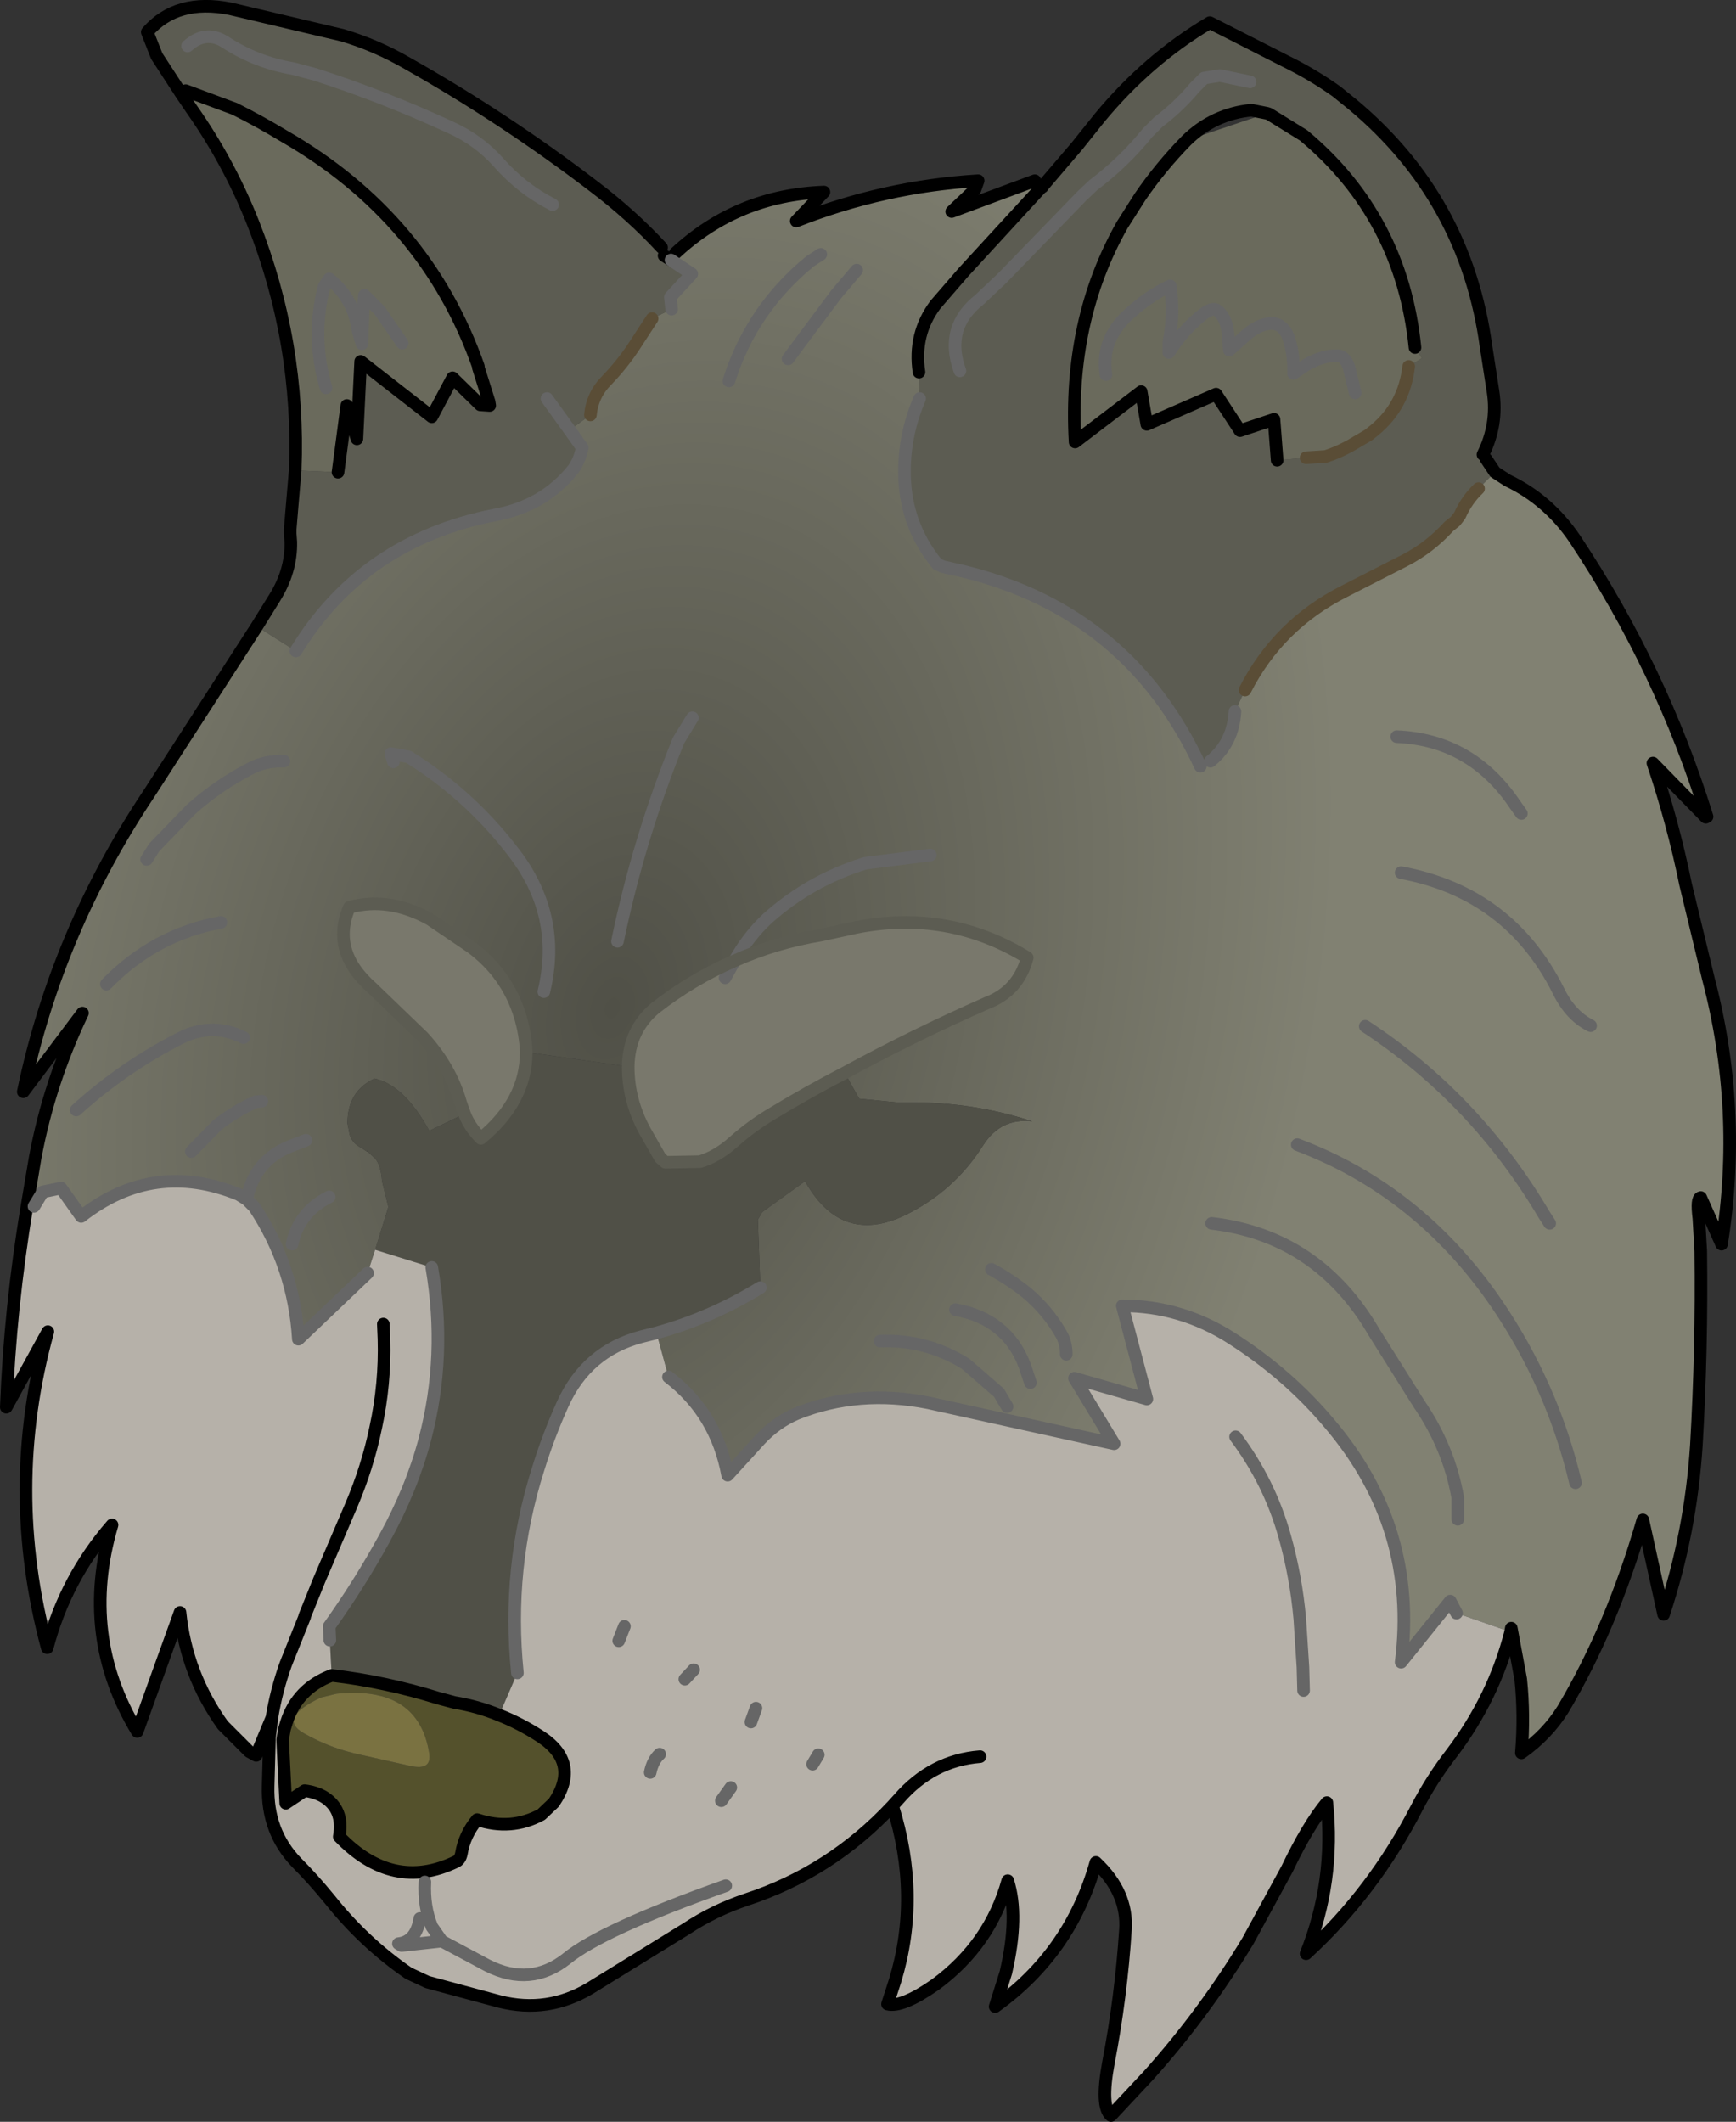 <?xml version="1.0" encoding="UTF-8" standalone="no"?>
<svg xmlns:xlink="http://www.w3.org/1999/xlink" height="168.5px" width="137.9px" xmlns="http://www.w3.org/2000/svg">
  <rect width="100%" height="100%" fill="#333333" stroke="none"/>
  <g transform="matrix(1.0, 0.0, 0.0, 1.0, 70.85, 77.05)">
    <path d="M11.95 -62.2 L12.05 -62.35 14.7 -65.45 16.5 -67.7 Q20.35 -72.35 25.25 -75.25 L31.25 -72.2 Q33.4 -71.15 35.3 -69.8 L36.6 -68.75 Q45.6 -61.25 47.2 -49.5 L47.75 -45.95 Q48.15 -43.35 46.95 -40.95 L47.2 -40.6 47.9 -39.55 46.6 -38.25 Q45.65 -37.35 45.1 -36.1 L44.75 -35.65 44.25 -35.25 Q42.7 -33.55 40.75 -32.55 L35.95 -30.1 Q30.7 -27.45 28.05 -22.25 L27.25 -20.55 Q27.1 -18.05 25.3 -16.6 L24.5 -16.2 Q18.85 -28.4 5.8 -31.65 L4.05 -32.05 3.6 -32.25 Q0.9 -35.55 1.0 -39.9 1.05 -42.7 2.2 -45.4 L2.15 -47.5 Q1.7 -50.5 3.45 -52.85 L5.7 -55.45 11.9 -62.2 11.95 -62.2 M-17.55 -56.4 L-15.9 -55.3 -17.6 -53.45 -17.5 -52.5 -19.05 -51.75 -20.45 -49.6 Q-21.4 -48.15 -22.65 -46.85 -23.8 -45.7 -23.95 -44.1 L-25.6 -42.9 -24.6 -41.5 Q-24.8 -40.5 -25.3 -39.8 -27.65 -36.85 -31.55 -36.15 -42.0 -34.1 -47.35 -25.35 L-50.45 -27.3 -49.05 -29.55 Q-47.7 -31.7 -47.75 -34.0 L-47.8 -34.7 -47.8 -35.0 -47.65 -36.8 -47.4 -39.7 -44.0 -39.55 -43.3 -44.85 -42.5 -42.2 -42.2 -48.35 -36.55 -43.95 -34.9 -47.05 -32.7 -44.9 -31.95 -44.85 -32.0 -45.15 -32.85 -47.85 -32.85 -47.95 Q-37.0 -59.75 -48.3 -66.25 -50.2 -67.4 -52.2 -68.4 L-56.1 -69.85 -56.45 -69.6 -58.4 -72.6 -59.15 -74.5 Q-56.8 -77.2 -52.55 -76.35 L-43.65 -74.25 Q-40.95 -73.45 -38.45 -72.0 -30.75 -67.65 -23.75 -62.3 -20.7 -60.0 -18.3 -57.4 L-18.1 -56.75 -17.55 -56.4 M28.45 -70.55 L26.05 -71.05 24.8 -70.85 24.05 -70.1 Q22.8 -68.6 21.15 -67.35 L20.3 -66.5 Q18.45 -64.2 16.0 -62.35 L15.1 -61.5 8.75 -54.95 6.95 -53.25 Q4.15 -51.05 5.4 -47.6 4.15 -51.05 6.95 -53.25 L8.75 -54.95 15.1 -61.5 16.0 -62.35 Q18.45 -64.2 20.3 -66.5 L21.15 -67.35 Q22.8 -68.6 24.05 -70.1 L24.8 -70.85 26.05 -71.05 28.45 -70.55 M23.4 -65.9 Q21.3 -63.75 19.7 -61.4 L18.3 -59.2 Q14.0 -51.6 14.55 -41.95 L19.8 -45.95 20.25 -43.35 25.75 -45.75 27.65 -42.85 30.35 -43.75 30.6 -40.5 32.9 -40.7 34.45 -40.8 Q35.4 -41.1 36.4 -41.65 L37.85 -42.5 38.35 -42.9 Q40.7 -44.85 41.05 -47.95 L42.1 -48.6 41.55 -49.45 Q40.5 -59.8 32.7 -66.3 L29.95 -68.0 29.8 -68.05 28.55 -68.3 Q25.55 -68.0 23.4 -65.9 M-26.95 -60.8 Q-29.4 -62.05 -31.25 -64.15 -32.85 -65.95 -35.1 -66.95 -40.4 -69.4 -45.85 -71.15 L-47.55 -71.6 Q-50.5 -72.1 -52.95 -73.7 -54.5 -74.7 -55.95 -73.4 -54.5 -74.7 -52.95 -73.7 -50.5 -72.1 -47.55 -71.6 L-45.85 -71.15 Q-40.4 -69.4 -35.1 -66.95 -32.85 -65.95 -31.25 -64.15 -29.4 -62.05 -26.95 -60.8 M-27.4 -45.4 L-25.6 -42.9 -27.4 -45.4" fill="#5c5c52" fill-rule="evenodd" stroke="none"/>
    <path d="M11.95 -62.2 L11.9 -62.2 5.7 -55.45 3.45 -52.85 Q1.7 -50.5 2.15 -47.5 L2.2 -45.4 Q1.05 -42.7 1.0 -39.9 0.9 -35.55 3.6 -32.25 L4.05 -32.05 5.8 -31.65 Q18.85 -28.4 24.5 -16.2 L24.55 -16.1 25.3 -16.6 Q27.1 -18.05 27.25 -20.55 L28.05 -22.25 Q30.7 -27.45 35.95 -30.1 L40.75 -32.55 Q42.7 -33.55 44.25 -35.25 L44.75 -35.65 45.1 -36.1 Q45.65 -37.35 46.6 -38.25 L47.9 -39.55 48.9 -38.9 Q52.15 -37.35 54.25 -34.25 61.1 -23.95 64.75 -12.2 L64.65 -12.15 60.45 -16.45 Q62.05 -11.7 63.05 -6.8 L64.85 0.65 Q67.6 11.1 65.9 21.75 L64.25 18.05 Q63.9 18.1 64.1 19.7 L64.25 22.3 Q64.35 30.05 63.9 37.75 63.45 44.65 61.3 51.15 L59.65 43.65 Q57.2 52.15 53.3 58.7 52.05 60.7 50.0 62.15 50.25 59.2 49.95 56.3 L49.2 52.25 49.15 52.55 44.85 51.05 44.35 50.1 40.45 54.95 Q41.8 44.3 34.8 36.05 31.5 32.1 26.95 29.2 22.95 26.65 18.3 26.65 L20.25 34.05 14.5 32.4 17.65 37.6 2.9 34.35 Q-2.65 33.25 -7.55 35.2 -9.2 35.9 -10.5 37.3 L-13.05 40.1 Q-13.95 35.2 -17.75 32.3 L-18.7 28.8 Q-14.35 27.6 -10.45 25.2 L-10.65 19.8 -10.3 19.2 -6.9 16.75 Q-3.8 22.3 1.9 19.0 5.2 17.15 7.25 13.9 8.65 11.7 11.15 12.0 6.45 10.45 1.35 10.5 L0.45 10.5 -2.6 10.2 -3.75 8.15 Q1.75 5.15 7.55 2.6 10.05 1.65 10.75 -1.0 4.5 -4.85 -2.85 -3.4 L-5.6 -2.8 Q-9.25 -2.2 -12.5 -0.75 -11.4 -2.7 -9.9 -4.1 -6.5 -7.15 -2.1 -8.5 L3.05 -9.15 -2.1 -8.5 Q-6.5 -7.15 -9.9 -4.1 -11.4 -2.7 -12.5 -0.75 -15.85 0.7 -18.8 3.0 -20.9 4.75 -20.95 7.65 L-29.05 6.5 Q-29.1 5.1 -29.55 3.6 -30.6 0.25 -33.45 -1.85 L-36.7 -4.05 Q-39.95 -5.85 -43.1 -5.0 -44.6 -1.5 -41.3 1.4 L-37.25 5.3 Q-35.05 7.7 -34.25 10.55 L-33.95 11.4 -36.75 12.75 Q-38.75 9.1 -41.1 8.6 -43.25 9.6 -43.25 12.15 L-43.2 12.4 -43.1 12.95 Q-42.95 13.65 -42.25 14.05 L-41.7 14.4 -41.65 14.4 -41.05 14.95 Q-40.6 15.45 -40.5 16.75 L-40.0 18.8 -41.05 22.2 -41.65 24.05 -47.15 29.3 Q-47.5 23.55 -50.65 18.8 L-51.25 18.2 -51.9 17.8 Q-58.65 15.05 -64.4 19.55 L-66.0 17.3 -67.45 17.6 -68.15 18.75 -68.7 18.7 -68.05 14.85 Q-66.95 8.95 -64.3 3.4 L-69.0 9.65 Q-66.35 -3.05 -59.0 -14.05 L-50.45 -27.3 -47.35 -25.35 Q-42.0 -34.1 -31.55 -36.15 -27.65 -36.85 -25.3 -39.8 -24.8 -40.5 -24.6 -41.5 L-25.6 -42.9 -23.95 -44.1 Q-23.8 -45.7 -22.65 -46.85 -21.4 -48.15 -20.45 -49.6 L-19.05 -51.75 -17.5 -52.5 -17.6 -53.45 -15.9 -55.3 -17.55 -56.4 -17.2 -56.95 Q-12.25 -61.55 -5.4 -61.8 L-7.6 -59.5 Q-0.6 -62.25 6.85 -62.7 L6.6 -62.0 4.75 -60.25 11.35 -62.7 11.95 -62.2 M-46.55 13.5 L-47.85 14.0 Q-50.65 15.15 -51.25 18.2 -50.65 15.15 -47.85 14.0 L-46.55 13.5 M44.95 43.6 L44.95 41.9 Q44.25 37.9 41.85 34.4 L38.3 28.75 Q33.85 21.1 25.4 20.1 33.85 21.1 38.3 28.75 L41.85 34.4 Q44.25 37.9 44.95 41.9 L44.95 43.6 M54.3 40.7 Q52.5 33.05 48.05 26.5 41.9 17.5 32.2 13.85 41.9 17.5 48.05 26.5 52.5 33.05 54.3 40.7 M55.5 4.4 Q53.9 3.6 52.95 1.65 49.05 -6.15 40.45 -7.75 49.05 -6.15 52.95 1.65 53.9 3.6 55.5 4.4 M52.25 20.1 L51.8 19.4 Q46.35 10.2 37.6 4.45 46.35 10.2 51.8 19.4 L52.25 20.1 M50.0 -12.45 L49.5 -13.15 Q46.05 -18.3 40.1 -18.55 46.05 -18.3 49.5 -13.15 L50.0 -12.45 M9.15 34.65 L8.5 33.55 5.85 31.25 Q2.7 29.3 -0.95 29.45 2.7 29.3 5.85 31.25 L8.5 33.55 9.15 34.65 M13.85 30.5 Q13.85 29.6 13.45 28.9 12.4 27.05 10.75 25.65 9.45 24.6 7.9 23.75 9.45 24.6 10.75 25.65 12.4 27.05 13.45 28.9 13.85 29.6 13.85 30.5 M11.0 32.75 L10.55 31.4 Q9.15 27.7 5.05 26.95 9.15 27.7 10.55 31.4 L11.0 32.75 M-5.65 -56.85 L-6.5 -56.3 Q-11.15 -52.5 -12.95 -46.8 -11.15 -52.5 -6.5 -56.3 L-5.65 -56.85 M-2.8 -55.6 L-4.45 -53.65 -8.25 -48.55 -4.45 -53.65 -2.8 -55.6 M-59.2 -8.8 L-58.6 -9.75 -55.65 -12.8 Q-53.45 -14.75 -50.9 -16.05 -49.75 -16.65 -48.3 -16.6 -49.75 -16.65 -50.9 -16.05 -53.45 -14.75 -55.65 -12.8 L-58.6 -9.75 -59.2 -8.8 M-15.85 -20.05 L-16.95 -18.25 Q-20.1 -10.5 -21.8 -2.3 -20.1 -10.5 -16.95 -18.25 L-15.85 -20.05 M-39.6 -16.55 L-39.8 -17.2 -38.4 -16.95 Q-33.6 -13.95 -30.2 -9.55 -26.15 -4.45 -27.65 1.7 -26.15 -4.45 -30.2 -9.55 -33.6 -13.95 -38.4 -16.95 L-39.8 -17.2 -39.6 -16.55 M-64.8 11.1 Q-61.05 7.7 -56.55 5.4 -54.0 4.1 -51.5 5.35 -54.0 4.1 -56.55 5.4 -61.05 7.7 -64.8 11.1 M-50.05 10.4 L-50.55 10.45 Q-52.2 11.2 -53.6 12.3 L-55.65 14.4 -53.6 12.3 Q-52.2 11.2 -50.55 10.45 L-50.05 10.4 M-44.7 18.0 Q-47.1 19.2 -47.65 21.75 -47.1 19.2 -44.7 18.0 M-62.4 1.1 Q-58.55 -2.85 -53.3 -3.8 -58.55 -2.85 -62.4 1.1" fill="url(#gradient0)" fill-rule="evenodd" stroke="none"/>
    <path d="M30.6 -40.5 L30.35 -43.75 27.65 -42.85 25.75 -45.75 20.25 -43.35 19.8 -45.95 14.55 -41.95 Q14.0 -51.6 18.3 -59.2 L19.7 -61.4 Q21.3 -63.75 23.4 -65.9 L29.8 -68.05 29.95 -68.0 32.7 -66.3 Q40.5 -59.8 41.55 -49.45 L42.1 -48.6 41.05 -47.95 Q40.7 -44.85 38.35 -42.9 L37.85 -42.5 36.4 -41.65 Q35.4 -41.1 34.45 -40.8 L32.9 -40.7 30.6 -40.5 M36.8 -45.85 L36.3 -47.9 Q36.0 -48.75 35.45 -48.8 34.25 -48.85 32.95 -48.1 L31.9 -47.4 Q31.95 -48.7 31.6 -49.95 31.25 -51.2 30.35 -51.35 29.35 -51.45 28.2 -50.5 L26.8 -49.25 26.7 -50.5 Q26.6 -51.8 25.85 -52.4 25.5 -52.7 24.65 -52.05 23.05 -50.75 22.0 -49.05 L22.0 -49.85 Q22.45 -52.2 22.1 -54.35 20.2 -53.45 18.5 -51.8 16.6 -49.85 17.0 -47.3 16.6 -49.85 18.5 -51.8 20.2 -53.45 22.1 -54.35 22.45 -52.2 22.0 -49.85 L22.0 -49.05 Q23.05 -50.75 24.65 -52.05 25.5 -52.7 25.85 -52.4 26.6 -51.8 26.7 -50.5 L26.8 -49.25 28.2 -50.5 Q29.35 -51.45 30.35 -51.35 31.25 -51.2 31.6 -49.95 31.95 -48.7 31.9 -47.4 L32.95 -48.1 Q34.25 -48.85 35.45 -48.8 36.0 -48.75 36.3 -47.9 L36.8 -45.85 M-56.45 -69.6 L-56.1 -69.85 -52.2 -68.4 Q-50.2 -67.4 -48.3 -66.25 -37.0 -59.75 -32.85 -47.95 L-32.85 -47.85 -32.0 -45.15 -32.7 -44.9 -34.9 -47.05 -36.55 -43.95 -42.2 -48.35 -42.5 -42.2 -43.3 -44.85 -44.0 -39.55 -47.4 -39.7 Q-47.0 -49.85 -50.75 -59.35 -52.65 -64.15 -55.6 -68.35 L-56.45 -69.6 M-38.9 -49.8 L-40.7 -52.4 -41.9 -53.6 -42.0 -52.45 -42.1 -49.75 -42.4 -50.75 Q-42.75 -53.35 -44.7 -54.9 L-45.1 -54.3 Q-46.15 -50.3 -44.95 -46.25 -46.15 -50.3 -45.1 -54.3 L-44.7 -54.9 Q-42.75 -53.35 -42.4 -50.75 L-42.1 -49.75 -42.0 -52.45 -41.9 -53.6 -40.7 -52.4 -38.9 -49.8" fill="#6a6a5c" fill-rule="evenodd" stroke="none"/>
    <path d="M24.5 -16.2 L25.3 -16.6 24.55 -16.1 24.5 -16.2" fill="#3dd2ff" fill-rule="evenodd" stroke="none"/>
    <path d="M-3.75 8.15 L-2.6 10.2 0.45 10.5 1.35 10.5 Q6.45 10.45 11.15 12.0 8.65 11.7 7.25 13.9 5.2 17.15 1.9 19.0 -3.8 22.3 -6.9 16.75 L-10.3 19.2 -10.65 19.8 -10.45 25.2 Q-14.35 27.6 -18.7 28.8 L-19.9 29.1 Q-24.25 30.25 -26.15 34.45 -27.3 37.0 -28.1 39.6 -30.6 47.45 -29.75 55.8 L-31.2 59.15 Q-32.9 58.45 -34.75 58.15 L-36.05 57.8 Q-40.25 56.5 -44.5 56.0 L-44.65 53.2 -44.7 52.1 Q-42.3 48.75 -40.3 45.1 -38.15 41.2 -37.1 37.25 -35.35 30.6 -36.55 23.6 L-41.05 22.2 -40.0 18.8 -40.5 16.75 Q-40.6 15.45 -41.05 14.95 L-41.65 14.4 -41.65 14.3 -41.7 14.4 -42.25 14.05 Q-42.95 13.65 -43.1 12.95 L-43.2 12.4 -43.25 12.15 Q-43.25 9.6 -41.1 8.6 -38.75 9.1 -36.75 12.75 L-33.95 11.4 Q-33.55 12.45 -32.65 13.35 -29.05 10.4 -29.05 6.5 L-20.95 7.65 Q-20.95 10.35 -19.6 12.8 L-18.4 14.9 -18.0 15.25 -15.25 15.2 Q-13.9 14.8 -12.6 13.65 -11.15 12.35 -9.45 11.35 -6.65 9.65 -3.75 8.15 M-1.05 12.95 L-1.05 12.9 -1.05 12.85 -1.05 12.95" fill="#505047" fill-rule="evenodd" stroke="none"/>
    <path d="M-68.7 18.7 L-68.15 18.75 -67.45 17.6 -66.0 17.3 -64.4 19.55 Q-58.65 15.05 -51.9 17.8 L-51.25 18.2 -50.65 18.8 Q-47.5 23.55 -47.15 29.3 L-41.65 24.05 -41.05 22.2 -36.55 23.6 Q-35.35 30.6 -37.1 37.25 -38.15 41.2 -40.3 45.1 -42.3 48.75 -44.7 52.1 L-44.65 53.2 -44.5 56.0 Q-47.25 57.05 -48.1 59.75 L-48.25 60.25 -48.4 61.1 -48.15 66.15 -46.65 65.15 Q-45.85 65.25 -45.2 65.6 -43.5 66.6 -43.9 68.8 -39.65 73.2 -34.65 70.8 -34.3 70.65 -34.2 70.15 -33.95 68.65 -32.95 67.45 -30.25 68.35 -27.85 67.05 L-26.85 66.1 Q-24.7 62.9 -28.0 60.8 -29.55 59.8 -31.2 59.15 L-29.75 55.8 Q-30.6 47.45 -28.1 39.6 -27.3 37.0 -26.15 34.45 -24.25 30.25 -19.9 29.1 L-18.7 28.8 -17.75 32.3 Q-13.95 35.2 -13.05 40.1 L-10.5 37.3 Q-9.2 35.9 -7.55 35.2 -2.65 33.25 2.9 34.35 L17.65 37.6 14.5 32.4 20.25 34.05 18.3 26.65 Q22.95 26.65 26.95 29.2 31.5 32.1 34.8 36.05 41.8 44.3 40.45 54.95 L44.35 50.1 44.85 51.05 49.15 52.55 Q47.8 57.8 44.45 62.2 42.9 64.2 41.7 66.5 38.25 73.2 32.9 78.1 35.2 72.35 34.55 66.1 33.05 67.9 31.4 71.35 L28.3 77.05 Q24.8 82.85 20.35 87.8 L17.4 90.95 Q16.55 90.25 17.2 86.75 18.2 81.55 18.55 76.2 18.75 73.25 16.2 70.85 14.2 78.0 8.2 82.3 L9.05 79.6 Q10.1 75.1 9.2 72.3 7.8 77.35 3.45 80.55 0.8 82.4 -0.35 82.1 L0.25 80.25 Q2.3 73.5 0.05 66.35 -4.85 71.6 -11.55 73.8 -14.1 74.65 -16.3 76.1 L-24.0 80.85 Q-27.35 82.85 -31.15 81.9 L-36.9 80.35 -38.4 79.65 Q-41.95 77.2 -44.65 73.8 -46.0 72.15 -47.3 70.85 -49.65 68.4 -49.55 64.8 L-49.45 61.1 -49.45 61.05 -49.45 60.95 -49.25 59.35 -50.5 62.35 -51.05 62.05 -53.15 59.95 Q-56.05 55.9 -56.55 51.0 L-59.95 60.45 Q-64.55 52.85 -61.95 44.05 -65.65 48.3 -67.1 53.8 -70.5 41.15 -67.05 28.7 L-70.35 34.7 Q-70.05 26.8 -68.7 18.7 M32.7 57.2 L32.65 55.35 32.4 51.5 Q32.1 48.15 31.2 44.95 30.0 40.65 27.3 37.05 30.0 40.65 31.2 44.95 32.1 48.15 32.4 51.5 L32.65 55.35 32.7 57.2 M7.0 62.45 Q3.2 62.75 0.55 65.8 L0.05 66.35 0.55 65.8 Q3.2 62.75 7.0 62.45 M-49.25 59.35 Q-48.9 57.2 -48.15 55.1 L-46.65 51.35 -46.65 51.3 -45.5 48.45 -42.95 42.5 Q-41.65 39.45 -41.0 36.3 -40.25 32.85 -40.35 29.3 L-40.4 28.1 -40.35 29.3 Q-40.25 32.85 -41.0 36.3 -41.65 39.45 -42.95 42.5 L-45.5 48.45 -46.65 51.3 -46.65 51.35 -48.15 55.1 Q-48.9 57.2 -49.25 59.35 M-37.5 75.3 Q-37.8 77.15 -39.2 77.3 L-38.95 77.45 -35.75 77.1 -36.55 75.95 Q-37.2 74.35 -37.1 72.4 -37.2 74.35 -36.55 75.95 L-35.75 77.1 -32.1 79.05 Q-28.7 80.75 -25.85 78.5 -23.05 76.2 -13.2 72.7 -23.05 76.2 -25.85 78.5 -28.7 80.75 -32.1 79.05 L-35.75 77.1 -38.95 77.45 -39.2 77.3 Q-37.8 77.15 -37.5 75.3 M-21.25 52.1 L-21.7 53.25 -21.25 52.1 M-15.75 55.55 L-16.45 56.3 -15.75 55.55 M-10.8 58.6 L-11.2 59.7 -10.8 58.6 M-18.45 62.25 Q-19.0 62.75 -19.2 63.7 -19.0 62.75 -18.45 62.25 M-12.8 64.9 L-13.55 65.95 -12.8 64.9 M-5.85 62.3 L-6.3 63.05 -5.85 62.3" fill="#b6b1a9" fill-rule="evenodd" stroke="none"/>
    <path d="M-3.75 8.15 Q-6.65 9.65 -9.45 11.35 -11.15 12.35 -12.6 13.65 -13.9 14.8 -15.25 15.2 L-18.0 15.25 -18.4 14.9 -19.6 12.8 Q-20.95 10.35 -20.95 7.65 -20.9 4.75 -18.8 3.0 -15.85 0.7 -12.5 -0.75 -9.25 -2.2 -5.6 -2.8 L-2.85 -3.4 Q4.5 -4.85 10.75 -1.0 10.05 1.65 7.55 2.6 1.75 5.15 -3.75 8.15 M-29.05 6.5 Q-29.05 10.4 -32.65 13.35 -33.55 12.45 -33.95 11.4 L-34.25 10.55 Q-35.05 7.7 -37.25 5.3 L-41.3 1.4 Q-44.6 -1.5 -43.1 -5.0 -39.95 -5.85 -36.7 -4.05 L-33.45 -1.85 Q-30.6 0.25 -29.55 3.6 -29.1 5.1 -29.05 6.5 M-13.25 0.6 L-12.5 -0.75 -13.25 0.6" fill="#79786c" fill-rule="evenodd" stroke="none"/>
    <path d="M-1.05 12.95 L-1.05 12.85 -1.05 12.9 -1.05 12.95" fill="url(#gradient1)" fill-rule="evenodd" stroke="none"/>
    <path d="M-44.5 56.0 Q-40.25 56.5 -36.05 57.8 L-34.75 58.15 Q-32.9 58.45 -31.2 59.15 -29.55 59.8 -28.0 60.8 -24.7 62.9 -26.85 66.1 L-27.85 67.05 Q-30.25 68.35 -32.95 67.45 -33.95 68.65 -34.2 70.15 -34.3 70.65 -34.65 70.8 -39.65 73.2 -43.9 68.8 -43.5 66.6 -45.2 65.6 -45.85 65.25 -46.65 65.15 L-48.15 66.15 -48.4 61.1 -48.25 60.25 -48.1 59.75 Q-47.25 57.05 -44.5 56.0 M-44.1 57.45 L-45.35 57.75 Q-48.85 59.4 -46.7 60.6 -44.6 61.8 -42.2 62.3 L-38.2 63.2 Q-36.55 63.55 -36.75 62.2 -37.6 56.8 -44.1 57.45" fill="#54512c" fill-rule="evenodd" stroke="none"/>
    <path d="M-44.1 57.45 Q-37.6 56.8 -36.75 62.2 -36.55 63.55 -38.2 63.2 L-42.2 62.3 Q-44.6 61.8 -46.7 60.6 -48.85 59.4 -45.35 57.75 L-44.1 57.45" fill="#7a7241" fill-rule="evenodd" stroke="none"/>
    <path d="M46.95 -40.95 Q48.15 -43.35 47.75 -45.95 L47.2 -49.5 Q45.6 -61.25 36.6 -68.75 L35.3 -69.8 Q33.4 -71.15 31.25 -72.2 L25.25 -75.25 Q20.35 -72.35 16.5 -67.7 L14.7 -65.45 12.05 -62.35 11.95 -62.2 11.9 -62.2 5.7 -55.45 3.45 -52.85 Q1.7 -50.5 2.15 -47.5 M47.9 -39.55 L47.2 -40.6 M11.35 -62.7 L4.75 -60.25 6.6 -62.0 6.85 -62.7 Q-0.6 -62.25 -7.6 -59.5 L-5.4 -61.8 Q-12.25 -61.55 -17.2 -56.95 M-50.45 -27.3 L-59.0 -14.05 Q-66.35 -3.05 -69.0 9.65 L-64.3 3.4 Q-66.95 8.95 -68.05 14.85 L-68.7 18.7 M30.6 -40.5 L30.35 -43.75 27.65 -42.85 25.75 -45.75 20.25 -43.35 19.8 -45.95 14.55 -41.95 Q14.0 -51.6 18.3 -59.2 L19.7 -61.4 Q21.3 -63.75 23.4 -65.9 25.55 -68.0 28.55 -68.3 L29.8 -68.05 29.95 -68.0 32.7 -66.3 Q40.5 -59.8 41.55 -49.45 M47.9 -39.55 L48.9 -38.9 Q52.15 -37.35 54.25 -34.25 61.1 -23.95 64.75 -12.2 L64.65 -12.15 60.45 -16.45 Q62.05 -11.7 63.05 -6.8 L64.85 0.65 Q67.6 11.1 65.9 21.75 L64.25 18.05 Q63.9 18.1 64.1 19.7 L64.25 22.3 Q64.35 30.05 63.9 37.75 63.45 44.65 61.3 51.15 L59.65 43.65 Q57.2 52.15 53.3 58.7 52.05 60.7 50.0 62.15 50.25 59.2 49.95 56.3 L49.2 52.25 49.15 52.55 Q47.8 57.8 44.45 62.2 42.9 64.2 41.7 66.5 38.25 73.2 32.9 78.1 35.2 72.35 34.55 66.1 33.05 67.9 31.4 71.35 L28.3 77.05 Q24.8 82.85 20.35 87.8 L17.4 90.95 Q16.55 90.25 17.2 86.75 18.2 81.55 18.55 76.2 18.75 73.25 16.2 70.85 14.2 78.0 8.2 82.3 L9.05 79.6 Q10.1 75.1 9.2 72.3 7.8 77.35 3.45 80.55 0.8 82.4 -0.35 82.1 L0.25 80.25 Q2.3 73.5 0.05 66.35 -4.85 71.6 -11.55 73.8 -14.1 74.65 -16.3 76.1 L-24.0 80.85 Q-27.35 82.85 -31.15 81.9 L-36.9 80.35 -38.4 79.65 Q-41.95 77.2 -44.65 73.8 -46.0 72.15 -47.3 70.85 -49.65 68.4 -49.55 64.8 L-49.45 61.1 -49.45 61.05 -49.45 60.95 -49.25 59.35 -50.5 62.35 -51.05 62.05 -53.15 59.95 Q-56.05 55.9 -56.55 51.0 L-59.95 60.45 Q-64.55 52.85 -61.95 44.05 -65.65 48.3 -67.1 53.8 -70.5 41.15 -67.05 28.7 L-70.35 34.7 Q-70.05 26.8 -68.7 18.7 M-44.5 56.0 Q-40.25 56.5 -36.05 57.8 L-34.75 58.15 Q-32.9 58.45 -31.2 59.15 M0.05 66.35 L0.55 65.8 Q3.2 62.75 7.0 62.45 M-18.3 -57.4 Q-20.7 -60.0 -23.75 -62.3 -30.75 -67.65 -38.45 -72.0 -40.95 -73.45 -43.65 -74.25 L-52.55 -76.35 Q-56.8 -77.2 -59.15 -74.5 L-58.4 -72.6 -56.45 -69.6 -55.6 -68.35 Q-52.65 -64.15 -50.75 -59.35 -47.0 -49.85 -47.4 -39.7 L-47.65 -36.8 -47.8 -35.0 -47.8 -34.7 -47.75 -34.0 Q-47.7 -31.7 -49.05 -29.55 L-50.45 -27.3 M-56.1 -69.85 L-52.2 -68.4 Q-50.2 -67.4 -48.3 -66.25 -37.0 -59.75 -32.85 -47.95 L-32.85 -47.85 -32.0 -45.15 -31.95 -44.85 -32.7 -44.9 -34.9 -47.05 -36.55 -43.95 -42.2 -48.35 -42.5 -42.2 -43.3 -44.85 -44.0 -39.55 M-17.55 -56.4 L-18.1 -56.75 M-40.4 28.1 L-40.35 29.3 Q-40.25 32.85 -41.0 36.3 -41.65 39.45 -42.95 42.5 L-45.5 48.45 -46.65 51.3 -46.65 51.35 -48.15 55.1 Q-48.9 57.2 -49.25 59.35 M-44.5 56.0 Q-47.25 57.05 -48.1 59.75 L-48.25 60.25 -48.4 61.1 -48.15 66.15 -46.65 65.15 Q-45.85 65.25 -45.2 65.6 -43.5 66.6 -43.9 68.8 -39.65 73.2 -34.65 70.8 -34.3 70.65 -34.2 70.15 -33.95 68.65 -32.95 67.45 -30.25 68.35 -27.85 67.05 L-26.85 66.1 Q-24.7 62.9 -28.0 60.8 -29.55 59.8 -31.2 59.15" fill="none" stroke="#000000" stroke-linecap="round" stroke-linejoin="round" stroke-width="1.0"/>
    <path d="M2.2 -45.4 Q1.05 -42.7 1.0 -39.9 0.9 -35.55 3.6 -32.25 L4.05 -32.05 5.8 -31.65 Q18.85 -28.4 24.5 -16.2 M25.3 -16.6 Q27.1 -18.05 27.25 -20.55 M-17.55 -56.4 L-15.9 -55.3 -17.6 -53.45 -17.5 -52.5 M-25.6 -42.9 L-24.6 -41.5 Q-24.8 -40.5 -25.3 -39.8 -27.65 -36.85 -31.55 -36.15 -42.0 -34.1 -47.35 -25.35 M-68.15 18.75 L-67.45 17.6 -66.0 17.3 -64.4 19.55 Q-58.65 15.05 -51.9 17.8 L-51.25 18.2 Q-50.65 15.15 -47.85 14.0 L-46.55 13.5 M5.4 -47.6 Q4.15 -51.05 6.95 -53.25 L8.75 -54.95 15.1 -61.5 16.0 -62.35 Q18.45 -64.2 20.3 -66.5 L21.15 -67.35 Q22.8 -68.6 24.05 -70.1 L24.8 -70.85 26.05 -71.05 28.45 -70.55 M17.0 -47.3 Q16.6 -49.85 18.5 -51.8 20.2 -53.45 22.1 -54.35 22.45 -52.2 22.0 -49.85 L22.0 -49.05 Q23.05 -50.75 24.65 -52.05 25.5 -52.7 25.85 -52.4 26.6 -51.8 26.7 -50.5 L26.8 -49.25 28.2 -50.5 Q29.35 -51.45 30.35 -51.35 31.25 -51.2 31.6 -49.95 31.95 -48.7 31.9 -47.4 L32.95 -48.1 Q34.25 -48.85 35.45 -48.8 36.0 -48.75 36.3 -47.9 L36.8 -45.85 M40.1 -18.55 Q46.05 -18.3 49.5 -13.15 L50.0 -12.45 M37.6 4.45 Q46.35 10.2 51.8 19.4 L52.25 20.1 M40.45 -7.75 Q49.05 -6.15 52.95 1.65 53.9 3.6 55.5 4.4 M32.2 13.85 Q41.9 17.5 48.05 26.5 52.5 33.05 54.3 40.7 M25.4 20.1 Q33.85 21.1 38.3 28.75 L41.85 34.4 Q44.25 37.9 44.95 41.9 L44.95 43.6 M-36.55 23.6 Q-35.35 30.6 -37.1 37.25 -38.15 41.2 -40.3 45.1 -42.3 48.75 -44.7 52.1 L-44.65 53.2 M-29.75 55.8 Q-30.6 47.45 -28.1 39.6 -27.3 37.0 -26.15 34.45 -24.25 30.25 -19.9 29.1 L-18.7 28.8 Q-14.35 27.6 -10.45 25.2 M44.85 51.05 L44.35 50.1 40.45 54.95 Q41.8 44.3 34.8 36.05 31.5 32.1 26.95 29.2 22.95 26.65 18.3 26.65 L20.25 34.05 14.5 32.4 17.65 37.6 2.9 34.35 Q-2.65 33.25 -7.55 35.2 -9.2 35.9 -10.5 37.3 L-13.05 40.1 Q-13.95 35.2 -17.75 32.3 M5.05 26.95 Q9.15 27.7 10.55 31.4 L11.0 32.75 M7.9 23.75 Q9.45 24.6 10.75 25.65 12.4 27.05 13.45 28.9 13.85 29.6 13.85 30.5 M-0.95 29.45 Q2.7 29.3 5.85 31.25 L8.5 33.55 9.15 34.65 M27.3 37.05 Q30.0 40.65 31.2 44.95 32.1 48.15 32.4 51.5 L32.65 55.35 32.7 57.2 M-12.5 -0.75 L-13.25 0.6 M-55.95 -73.4 Q-54.5 -74.7 -52.95 -73.7 -50.5 -72.1 -47.55 -71.6 L-45.85 -71.15 Q-40.4 -69.4 -35.1 -66.95 -32.85 -65.95 -31.25 -64.15 -29.4 -62.05 -26.95 -60.8 M-8.25 -48.55 L-4.45 -53.65 -2.8 -55.6 M-12.95 -46.8 Q-11.15 -52.5 -6.5 -56.3 L-5.65 -56.85 M-44.95 -46.25 Q-46.15 -50.3 -45.1 -54.3 L-44.7 -54.9 Q-42.75 -53.35 -42.4 -50.75 L-42.1 -49.75 -42.0 -52.45 -41.9 -53.6 -40.7 -52.4 -38.9 -49.8 M-48.3 -16.6 Q-49.75 -16.65 -50.9 -16.05 -53.45 -14.75 -55.65 -12.8 L-58.6 -9.75 -59.2 -8.8 M-25.6 -42.9 L-27.4 -45.4 M-27.65 1.7 Q-26.15 -4.45 -30.2 -9.55 -33.6 -13.95 -38.4 -16.95 L-39.8 -17.2 -39.6 -16.55 M-21.8 -2.3 Q-20.1 -10.5 -16.95 -18.25 L-15.85 -20.05 M-12.5 -0.75 Q-11.4 -2.7 -9.9 -4.1 -6.5 -7.15 -2.1 -8.5 L3.05 -9.15 M-55.65 14.4 L-53.6 12.3 Q-52.2 11.2 -50.55 10.45 L-50.05 10.4 M-51.5 5.35 Q-54.0 4.1 -56.55 5.4 -61.05 7.7 -64.8 11.1 M-41.65 24.05 L-47.15 29.3 Q-47.5 23.55 -50.65 18.8 L-51.25 18.2 M-47.65 21.75 Q-47.1 19.2 -44.7 18.0 M-6.3 63.05 L-5.85 62.3 M-13.55 65.95 L-12.8 64.9 M-19.2 63.7 Q-19.0 62.75 -18.45 62.25 M-11.2 59.7 L-10.8 58.6 M-16.45 56.3 L-15.75 55.55 M-21.7 53.25 L-21.25 52.1 M-37.1 72.4 Q-37.2 74.35 -36.55 75.95 L-35.75 77.1 -32.1 79.05 Q-28.7 80.75 -25.85 78.5 -23.05 76.2 -13.2 72.7 M-35.75 77.1 L-38.95 77.45 -39.2 77.3 Q-37.8 77.15 -37.5 75.3 M-53.3 -3.8 Q-58.55 -2.85 -62.4 1.1" fill="none" stroke="#666666" stroke-linecap="round" stroke-linejoin="round" stroke-width="1.0"/>
    <path d="M28.05 -22.25 Q30.7 -27.45 35.95 -30.1 L40.75 -32.55 Q42.7 -33.55 44.25 -35.25 L44.75 -35.65 45.1 -36.1 Q45.65 -37.35 46.6 -38.25 M-19.05 -51.75 L-20.45 -49.6 Q-21.4 -48.15 -22.65 -46.85 -23.8 -45.7 -23.95 -44.1 M41.05 -47.95 Q40.7 -44.85 38.35 -42.9 L37.85 -42.5 36.4 -41.65 Q35.4 -41.1 34.45 -40.8 L32.9 -40.7" fill="none" stroke="#5a4d36" stroke-linecap="round" stroke-linejoin="round" stroke-width="1.0"/>
    <path d="M-3.75 8.15 Q-6.65 9.65 -9.45 11.35 -11.15 12.35 -12.6 13.65 -13.9 14.8 -15.25 15.2 L-18.0 15.25 -18.4 14.9 -19.6 12.8 Q-20.95 10.35 -20.95 7.65 M-29.05 6.5 Q-29.05 10.4 -32.65 13.35 -33.55 12.45 -33.95 11.4 M-3.75 8.15 Q1.75 5.15 7.55 2.6 10.05 1.65 10.75 -1.0 4.5 -4.85 -2.85 -3.4 L-5.6 -2.8 Q-9.25 -2.2 -12.5 -0.75 -15.85 0.7 -18.8 3.0 -20.9 4.75 -20.95 7.65 M-29.05 6.5 Q-29.1 5.1 -29.55 3.6 -30.6 0.25 -33.45 -1.85 L-36.7 -4.05 Q-39.95 -5.85 -43.1 -5.0 -44.6 -1.5 -41.3 1.4 L-37.25 5.3 Q-35.05 7.7 -34.25 10.55 L-33.95 11.4" fill="none" stroke="#5c5c52" stroke-linecap="round" stroke-linejoin="round" stroke-width="1.0"/>
  </g>
  <defs>
    <radialGradient cx="0" cy="0" gradientTransform="matrix(0.065, 0.018, -0.027, 0.096, -22.2, 3.0)" gradientUnits="userSpaceOnUse" id="gradient0" r="819.2" spreadMethod="pad">
      <stop offset="0.0" stop-color="#505047"/>
      <stop offset="1.0" stop-color="#818172"/>
    </radialGradient>
    <radialGradient cx="0" cy="0" gradientTransform="matrix(0.006, 0.0, 0.0, 0.006, 0.45, 14.45)" gradientUnits="userSpaceOnUse" id="gradient1" r="819.2" spreadMethod="pad">
      <stop offset="0.0" stop-color="#a76c27"/>
      <stop offset="1.0" stop-color="#fefd9e"/>
    </radialGradient>
  </defs>
</svg>

